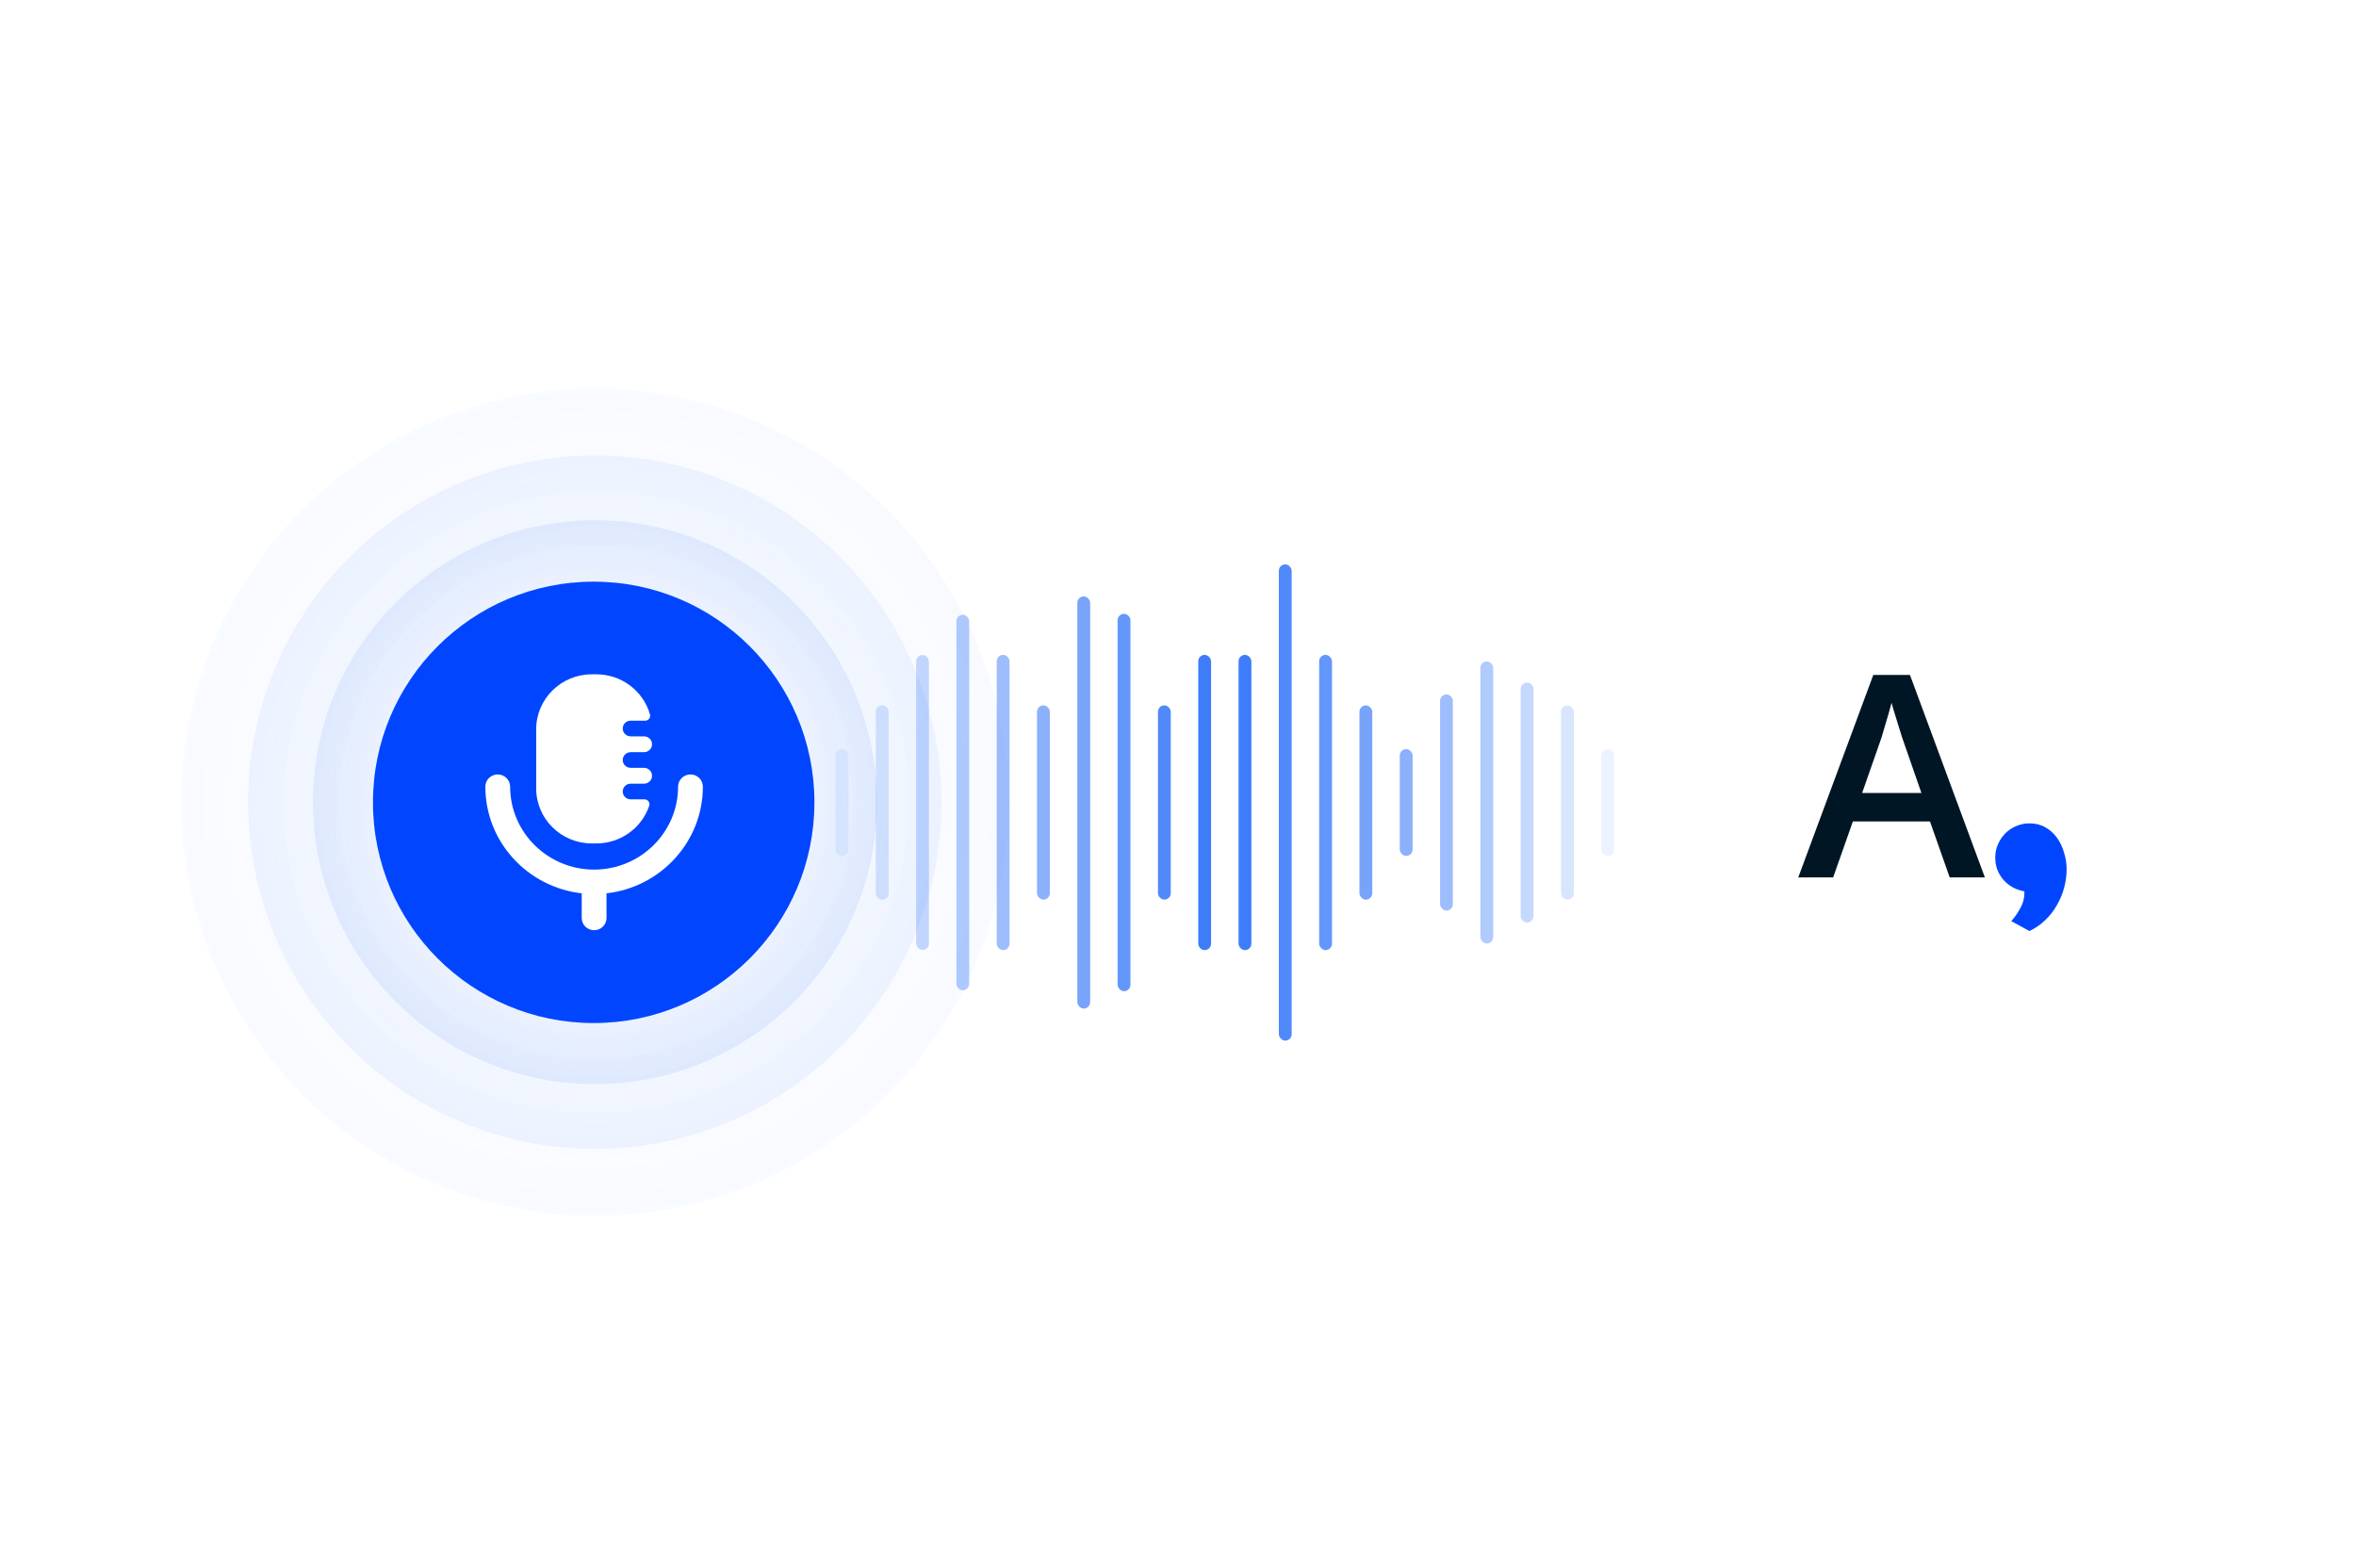 <svg width="368" height="245" viewBox="0 0 368 245" fill="none" xmlns="http://www.w3.org/2000/svg">
<circle opacity="0.1" cx="92.917" cy="125.311" r="64.62" fill="url(#paint0_radial_532_1741)"/>
<circle opacity="0.2" cx="92.915" cy="125.311" r="54.151" fill="url(#paint1_radial_532_1741)"/>
<circle opacity="0.3" cx="92.919" cy="125.312" r="44.043" fill="url(#paint2_radial_532_1741)"/>
<circle cx="92.734" cy="125.339" r="34.476" fill="#0146FE"/>
<path d="M107.851 120.978C108.92 120.978 109.787 121.833 109.787 122.89C109.787 131.492 103.192 138.595 94.735 139.549V143.398C94.735 144.453 93.868 145.31 92.799 145.31C91.728 145.31 90.863 144.453 90.863 143.398V139.549C82.404 138.595 75.809 131.492 75.809 122.89C75.809 121.833 76.677 120.978 77.745 120.978C78.814 120.978 79.681 121.833 79.681 122.89C79.681 130.031 85.566 135.842 92.799 135.842C100.031 135.842 105.915 130.031 105.915 122.89C105.915 121.833 106.782 120.978 107.851 120.978ZM93.147 105.336C97.134 105.336 100.493 107.982 101.521 111.594C101.663 112.089 101.289 112.58 100.77 112.58H98.507C97.823 112.58 97.267 113.127 97.267 113.802C97.267 114.481 97.823 115.028 98.507 115.028H100.594C101.285 115.028 101.847 115.58 101.847 116.263C101.847 116.945 101.285 117.498 100.594 117.498H98.507C97.823 117.498 97.267 118.047 97.267 118.724C97.267 119.399 97.823 119.947 98.507 119.947H100.594C101.285 119.947 101.847 120.5 101.847 121.184C101.847 121.865 101.285 122.418 100.594 122.418H98.507C97.823 122.418 97.267 122.966 97.267 123.643C97.267 124.318 97.823 124.865 98.507 124.865H100.66C101.19 124.865 101.57 125.377 101.403 125.874C100.255 129.289 96.995 131.752 93.147 131.752H92.448C87.645 131.752 83.751 127.907 83.751 123.165V113.925C83.751 109.181 87.645 105.336 92.448 105.336H93.147Z" fill="white"/>
<rect opacity="0.1" x="130.505" y="117.02" width="2.003" height="16.681" rx="1.002" fill="#3E7DFA"/>
<rect opacity="0.2" x="136.798" y="110.172" width="2.003" height="30.374" rx="1.002" fill="#3E7DFA"/>
<rect opacity="0.3" x="143.096" y="102.328" width="2.003" height="46.058" rx="1.002" fill="#3E7DFA"/>
<rect opacity="0.4" x="149.389" y="96.031" width="2.003" height="58.66" rx="1.002" fill="#3E7DFA"/>
<rect opacity="0.5" x="155.687" y="102.297" width="2.003" height="46.124" rx="1.002" fill="#3E7DFA"/>
<rect opacity="0.6" x="161.98" y="110.188" width="2.003" height="30.345" rx="1.002" fill="#3E7DFA"/>
<rect opacity="0.7" x="168.277" y="93.168" width="2.003" height="64.383" rx="1.002" fill="#3E7DFA"/>
<rect opacity="0.8" x="174.57" y="95.887" width="2.003" height="58.946" rx="1.002" fill="#3E7DFA"/>
<rect opacity="0.9" x="180.868" y="110.188" width="2.003" height="30.345" rx="1.002" fill="#3E7DFA"/>
<rect x="187.161" y="102.297" width="2.003" height="46.124" rx="1.002" fill="#3E7DFA"/>
<rect x="193.458" y="102.297" width="2.003" height="46.124" rx="1.002" fill="#3E7DFA"/>
<rect opacity="0.9" x="199.751" y="88.16" width="2.003" height="74.398" rx="1.002" fill="#3E7DFA"/>
<rect opacity="0.8" x="206.049" y="102.297" width="2.003" height="46.124" rx="1.002" fill="#3E7DFA"/>
<rect opacity="0.7" x="212.341" y="110.188" width="2.003" height="30.345" rx="1.002" fill="#3E7DFA"/>
<rect opacity="0.6" x="218.639" y="117.016" width="2.003" height="16.689" rx="1.002" fill="#3E7DFA"/>
<rect opacity="0.5" x="224.933" y="108.477" width="2.003" height="33.765" rx="1.002" fill="#3E7DFA"/>
<rect opacity="0.4" x="231.23" y="103.324" width="2.003" height="44.066" rx="1.002" fill="#3E7DFA"/>
<rect opacity="0.3" x="237.522" y="106.617" width="2.003" height="37.485" rx="1.002" fill="#3E7DFA"/>
<rect opacity="0.2" x="243.821" y="110.188" width="2.003" height="30.345" rx="1.002" fill="#3E7DFA"/>
<rect opacity="0.1" x="250.113" y="117.016" width="2.003" height="16.689" rx="1.002" fill="#3E7DFA"/>
<g filter="url(#filter0_d_532_1741)">
<path d="M336.381 115.124C341.852 135.544 329.734 156.534 309.313 162.006C288.892 167.478 267.902 155.359 262.431 134.939C256.959 114.518 269.077 93.528 289.498 88.056C309.919 82.584 330.909 94.703 336.381 115.124Z" fill="white"/>
<path d="M330.332 164.086C330.349 165.041 329.436 165.74 328.519 165.474L310.262 160.193C309.143 159.87 308.869 158.411 309.794 157.703L327.716 143.982C328.641 143.274 329.978 143.92 329.998 145.084L330.332 164.086Z" fill="white"/>
</g>
<path d="M304.536 137.062L301.456 128.316H289.414L286.333 137.062H280.883L292.602 105.438H298.332L310.03 137.062H304.536ZM300.12 123.878L297.126 115.261C297.011 114.888 296.846 114.364 296.63 113.689C296.415 113 296.2 112.303 295.984 111.599C295.769 110.881 295.589 110.278 295.446 109.79C295.302 110.379 295.122 111.039 294.907 111.772C294.706 112.49 294.505 113.165 294.304 113.797C294.117 114.429 293.973 114.917 293.873 115.261L290.857 123.878H300.12Z" fill="#001624"/>
<path d="M314.157 143.89C314.707 143.274 315.18 142.592 315.576 141.845C315.993 141.119 316.202 140.339 316.202 139.503V139.239C315.565 139.129 314.96 138.92 314.388 138.613C313.839 138.305 313.355 137.92 312.937 137.458C312.541 136.997 312.222 136.469 311.981 135.875C311.761 135.281 311.651 134.644 311.651 133.962C311.651 133.215 311.794 132.522 312.08 131.884C312.365 131.225 312.75 130.653 313.234 130.169C313.718 129.686 314.278 129.312 314.916 129.048C315.576 128.762 316.268 128.619 316.994 128.619C317.939 128.619 318.775 128.828 319.5 129.246C320.226 129.664 320.831 130.213 321.314 130.895C321.798 131.577 322.161 132.346 322.403 133.204C322.667 134.039 322.799 134.897 322.799 135.776C322.799 136.766 322.667 137.744 322.403 138.712C322.139 139.679 321.754 140.592 321.248 141.449C320.765 142.307 320.16 143.076 319.434 143.758C318.731 144.439 317.917 145 316.994 145.44L314.157 143.89Z" fill="#0146FE"/>
<defs>
<filter id="filter0_d_532_1741" x="246.392" y="86.742" width="106.027" height="110.777" filterUnits="userSpaceOnUse" color-interpolation-filters="sRGB">
<feFlood flood-opacity="0" result="BackgroundImageFix"/>
<feColorMatrix in="SourceAlpha" type="matrix" values="0 0 0 0 0 0 0 0 0 0 0 0 0 0 0 0 0 0 127 0" result="hardAlpha"/>
<feOffset dy="17.263"/>
<feGaussianBlur stdDeviation="7.362"/>
<feComposite in2="hardAlpha" operator="out"/>
<feColorMatrix type="matrix" values="0 0 0 0 0.489 0 0 0 0 0.593 0 0 0 0 0.671 0 0 0 0.16 0"/>
<feBlend mode="normal" in2="BackgroundImageFix" result="effect1_dropShadow_532_1741"/>
<feBlend mode="normal" in="SourceGraphic" in2="effect1_dropShadow_532_1741" result="shape"/>
</filter>
<radialGradient id="paint0_radial_532_1741" cx="0" cy="0" r="1" gradientUnits="userSpaceOnUse" gradientTransform="translate(93.167 125.311) rotate(161.143) scale(68.549 68.285)">
<stop offset="0.375" stop-color="#3E7DFA" stop-opacity="0"/>
<stop offset="1" stop-color="#3E7DFA" stop-opacity="0.4"/>
</radialGradient>
<radialGradient id="paint1_radial_532_1741" cx="0" cy="0" r="1" gradientUnits="userSpaceOnUse" gradientTransform="translate(93.125 125.311) rotate(161.143) scale(57.444 57.222)">
<stop offset="0.375" stop-color="#3E7DFA" stop-opacity="0"/>
<stop offset="1" stop-color="#3E7DFA" stop-opacity="0.4"/>
</radialGradient>
<radialGradient id="paint2_radial_532_1741" cx="0" cy="0" r="1" gradientUnits="userSpaceOnUse" gradientTransform="translate(93.089 125.312) rotate(161.143) scale(46.721 46.541)">
<stop offset="0.375" stop-color="#3E7DFA" stop-opacity="0"/>
<stop offset="1" stop-color="#3E7DFA" stop-opacity="0.4"/>
</radialGradient>
</defs>
</svg>

